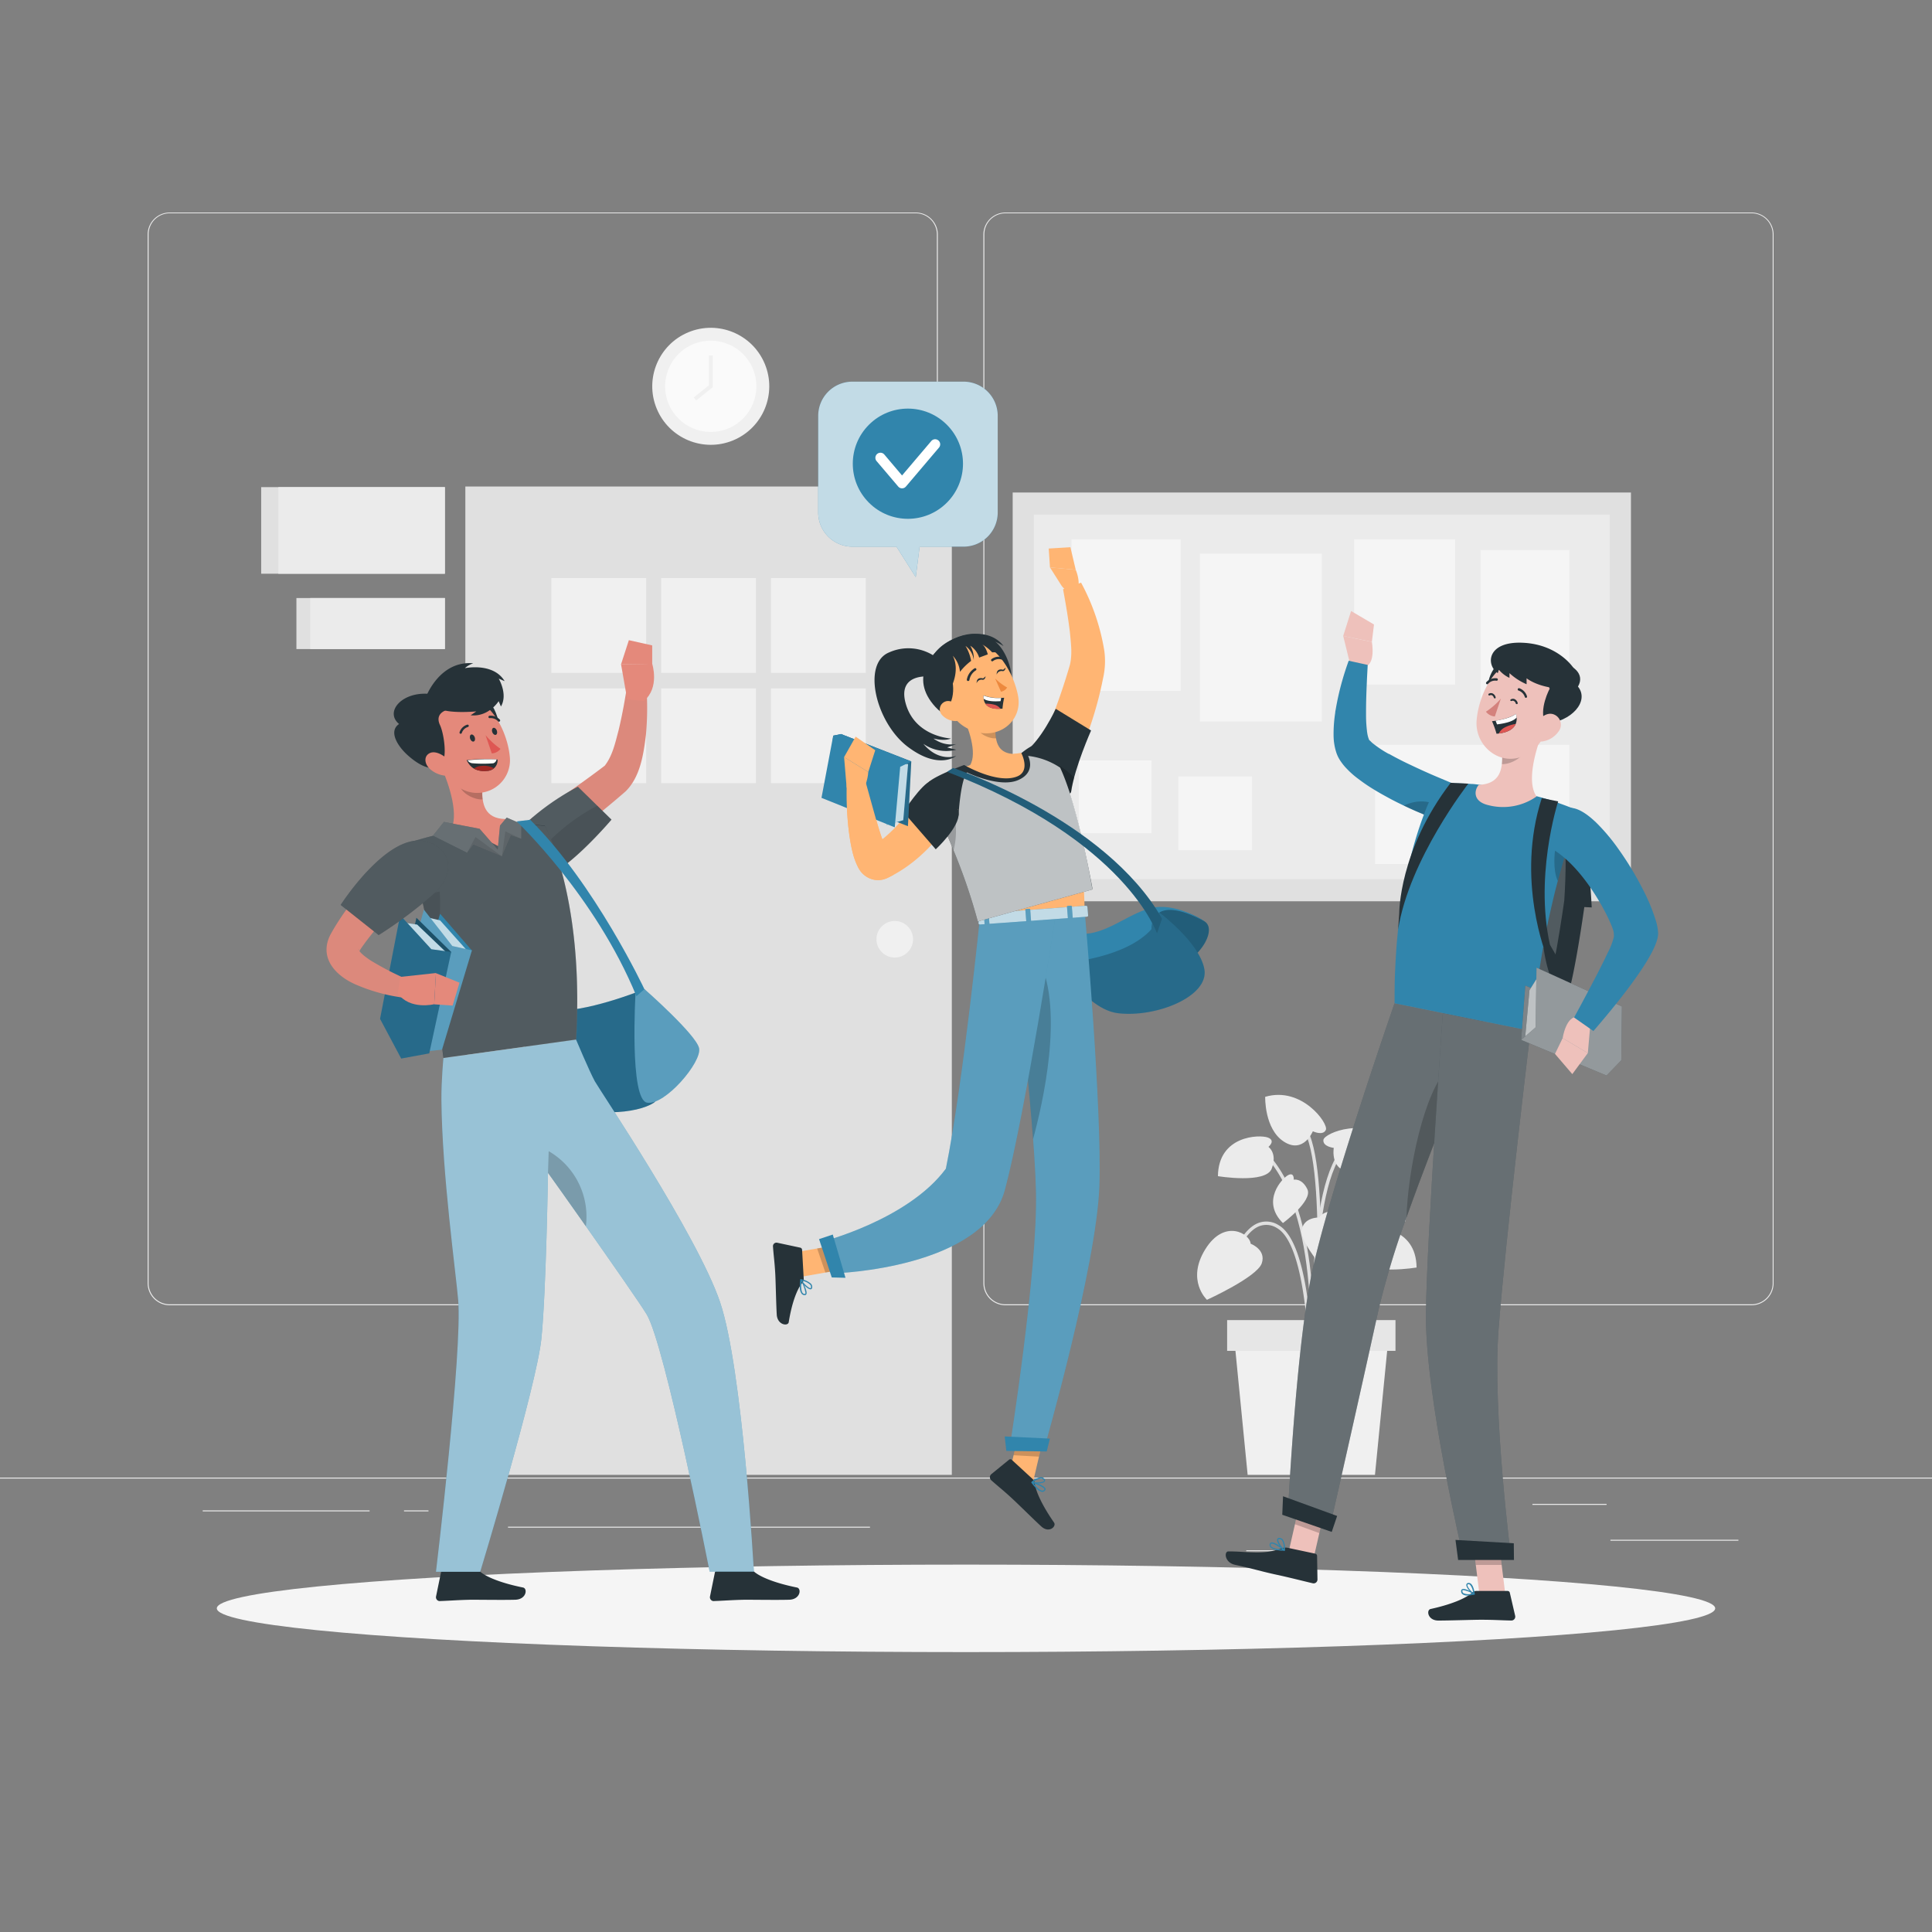 <svg xmlns="http://www.w3.org/2000/svg" viewBox="0 0 500 500"><rect x="0" y="0" width="500" height="500" fill="#808080" stroke="none"/><g id="freepik--background-complete--inject-1"><rect y="382.4" width="500" height="0.25" style="fill:#ebebeb"></rect><rect x="416.78" y="398.49" width="33.12" height="0.25" style="fill:#ebebeb"></rect><rect x="322.53" y="401.21" width="8.69" height="0.25" style="fill:#ebebeb"></rect><rect x="396.59" y="389.21" width="19.19" height="0.25" style="fill:#ebebeb"></rect><rect x="52.46" y="390.89" width="43.19" height="0.25" style="fill:#ebebeb"></rect><rect x="104.56" y="390.89" width="6.33" height="0.25" style="fill:#ebebeb"></rect><rect x="131.47" y="395.11" width="93.68" height="0.25" style="fill:#ebebeb"></rect><path d="M237,337.8H43.91a5.71,5.71,0,0,1-5.7-5.71V60.66A5.71,5.71,0,0,1,43.91,55H237a5.71,5.71,0,0,1,5.71,5.71V332.09A5.71,5.71,0,0,1,237,337.8ZM43.91,55.2a5.46,5.46,0,0,0-5.45,5.46V332.09a5.46,5.46,0,0,0,5.45,5.46H237a5.47,5.47,0,0,0,5.46-5.46V60.66A5.47,5.47,0,0,0,237,55.2Z" style="fill:#ebebeb"></path><path d="M453.31,337.8H260.21a5.72,5.72,0,0,1-5.71-5.71V60.66A5.72,5.72,0,0,1,260.21,55h193.1A5.71,5.71,0,0,1,459,60.66V332.09A5.71,5.71,0,0,1,453.31,337.8ZM260.21,55.2a5.47,5.47,0,0,0-5.46,5.46V332.09a5.47,5.47,0,0,0,5.46,5.46h193.1a5.47,5.47,0,0,0,5.46-5.46V60.66a5.47,5.47,0,0,0-5.46-5.46Z" style="fill:#ebebeb"></path><rect x="262.08" y="127.46" width="160.01" height="105.79" style="fill:#e0e0e0"></rect><rect x="267.56" y="133.19" width="149.04" height="94.34" style="fill:#ebebeb"></rect><rect x="277.29" y="139.58" width="28.27" height="39.22" style="fill:#f5f5f5"></rect><rect x="310.51" y="143.27" width="31.57" height="43.46" style="fill:#f5f5f5"></rect><rect x="350.44" y="139.58" width="26.14" height="37.58" style="fill:#f5f5f5"></rect><rect x="383.16" y="142.37" width="23.01" height="42.24" style="fill:#f5f5f5"></rect><rect x="355.88" y="192.75" width="50.29" height="30.85" style="fill:#f5f5f5"></rect><rect x="279.18" y="196.79" width="18.83" height="18.83" style="fill:#f5f5f5"></rect><rect x="304.96" y="200.96" width="19.06" height="19.06" style="fill:#f5f5f5"></rect><rect x="120.43" y="125.91" width="125.9" height="255.78" style="fill:#e0e0e0"></rect><rect x="142.69" y="149.61" width="24.53" height="24.53" style="fill:#f0f0f0"></rect><rect x="171.11" y="149.61" width="24.53" height="24.53" style="fill:#f0f0f0"></rect><rect x="199.53" y="149.61" width="24.53" height="24.53" style="fill:#f0f0f0"></rect><rect x="142.69" y="178.14" width="24.53" height="24.53" style="fill:#f0f0f0"></rect><rect x="171.11" y="178.14" width="24.53" height="24.53" style="fill:#f0f0f0"></rect><rect x="199.53" y="178.14" width="24.53" height="24.53" style="fill:#f0f0f0"></rect><path d="M236.29,243.08a4.73,4.73,0,1,1-4.73-4.73A4.72,4.72,0,0,1,236.29,243.08Z" style="fill:#f0f0f0"></path><rect x="67.59" y="126.07" width="47.55" height="22.41" style="fill:#e0e0e0"></rect><rect x="76.71" y="154.77" width="38.43" height="13.21" style="fill:#e0e0e0"></rect><rect x="72.03" y="126.07" width="43.11" height="22.41" style="fill:#ebebeb"></rect><rect x="80.29" y="154.77" width="34.85" height="13.21" style="fill:#ebebeb"></rect><circle cx="183.95" cy="99.97" r="15.14" transform="translate(-24.26 78.01) rotate(-22.5)" style="fill:#f0f0f0"></circle><circle cx="183.95" cy="99.97" r="11.81" transform="translate(-24.26 78.01) rotate(-22.5)" style="fill:#fafafa"></circle><polygon points="180.16 103.64 179.53 102.86 183.45 99.73 183.45 92.01 184.45 92.01 184.45 100.21 180.16 103.64" style="fill:#f0f0f0"></polygon><path d="M340.08,350.11c0-.34,1.16-34.22,6.67-39.58,5.36-5.21,11.51-.19,11.77,0l.55-.66c-.06-.06-7-5.72-12.92,0-5.76,5.6-6.88,38.76-6.93,40.17Z" style="fill:#e0e0e0"></path><path d="M339.61,356.77c0-.41,3.77-40.67-10.94-57.55l-.65.57c14.46,16.59,10.77,56.49,10.73,56.89Z" style="fill:#e0e0e0"></path><path d="M340.15,352.51l.86-.06c0-.46-2.87-45.78,7.91-55.7l-.58-.63C337.25,306.32,340,350.63,340.15,352.51Z" style="fill:#e0e0e0"></path><path d="M338.75,352.48h.86c0-1.25-.35-30.62-8.69-35.4a5.9,5.9,0,0,0-5.4-.52c-5,2.08-7.54,11.06-7.65,11.44l.83.23c0-.09,2.5-9,7.15-10.87a5.08,5.08,0,0,1,4.64.47C338.4,322.37,338.75,352.18,338.75,352.48Z" style="fill:#e0e0e0"></path><path d="M342,352.5l.86-.05c0-.23-1.26-23.2,4.94-31.29,1.5-2,3.13-2.9,4.86-2.78,4.06.29,7.46,6.23,7.5,6.29l.75-.42c-.15-.27-3.67-6.41-8.19-6.73-2-.14-3.91.91-5.6,3.11C340.72,329,341.94,351.55,342,352.5Z" style="fill:#e0e0e0"></path><path d="M340.64,355.63c.17-2.23,4.05-54.68-2.78-63.93l-.7.52c6.65,9,2.66,62.8,2.62,63.34Z" style="fill:#e0e0e0"></path><path d="M323.66,321.87s4.1,1.52,2.88,5.08-14.18,9.44-14.18,9.44-5.43-5-.44-13.07S323.55,319.32,323.66,321.87Z" style="fill:#ebebeb"></path><path d="M341.48,315.08s-4.36-.18-4.61,3.58,9.46,14.17,9.46,14.17,6.92-2.5,5.44-11.89S342.57,312.77,341.48,315.08Z" style="fill:#ebebeb"></path><path d="M345.18,297.07s-2.91-.31-2.68-2.08,11.32-6.34,17.86,1c0,0-4.19,7.19-10.24,7.28S345.18,297.07,345.18,297.07Z" style="fill:#ebebeb"></path><path d="M339.76,292.77s2.63,1.27,3.37-.36-6.25-11.36-15.7-8.55c0,0-.25,8.31,4.83,11.59S339.76,292.77,339.76,292.77Z" style="fill:#ebebeb"></path><path d="M353.54,320.44s-2-1.62.16-2.41,12.8-.57,12.91,10c0,0-12.39,2.06-13.92-2S353.54,320.44,353.54,320.44Z" style="fill:#ebebeb"></path><path d="M328.27,296.81s2-1.62-.16-2.42-12.8-.56-12.91,10c0,0,12.39,2.06,13.92-1.95S328.27,296.81,328.27,296.81Z" style="fill:#ebebeb"></path><path d="M334.82,305.3s.18-2-1.41-1.2-7.14,6.75-1.39,12.43c0,0,7.74-5.73,6.34-8.72S334.82,305.3,334.82,305.3Z" style="fill:#ebebeb"></path><path d="M355.33,308.1s-1.2-1.57.56-1.76,9.64,1.91,7.8,9.77c0,0-9.6-.72-10-4S355.33,308.1,355.33,308.1Z" style="fill:#ebebeb"></path><polygon points="322.89 381.69 355.84 381.69 359.39 345.62 319.34 345.62 322.89 381.69" style="fill:#f0f0f0"></polygon><rect x="317.58" y="341.64" width="43.57" height="7.96" transform="translate(678.73 691.24) rotate(180)" style="fill:#e6e6e6"></rect></g><g id="freepik--Shadow--inject-1"><ellipse id="freepik--path--inject-1" cx="250" cy="416.24" rx="193.89" ry="11.32" style="fill:#f5f5f5"></ellipse></g><g id="freepik--speech-bubble--inject-1"><path d="M249.32,98.77H220.6a8.85,8.85,0,0,0-8.85,8.85v25a8.85,8.85,0,0,0,8.85,8.85H232l5,7.89,1-7.89h11.37a8.84,8.84,0,0,0,8.84-8.85v-25A8.85,8.85,0,0,0,249.32,98.77Z" style="fill:#3185AC"></path><path d="M249.32,98.77H220.6a8.85,8.85,0,0,0-8.85,8.85v25a8.85,8.85,0,0,0,8.85,8.85H232l5,7.89,1-7.89h11.37a8.84,8.84,0,0,0,8.84-8.85v-25A8.85,8.85,0,0,0,249.32,98.77Z" style="fill:#fff;opacity:0.7"></path><circle cx="234.96" cy="120.01" r="14.26" transform="translate(-16.04 201.29) rotate(-45)" style="fill:#3185AC"></circle><path d="M233.46,126.38a1.29,1.29,0,0,1-1-.46l-5.6-6.59a1.31,1.31,0,0,1,2-1.7l4.59,5.42,7.59-8.94a1.31,1.31,0,0,1,2,1.69l-8.59,10.12A1.31,1.31,0,0,1,233.46,126.38Z" style="fill:#fff"></path></g><g id="freepik--character-3--inject-1"><path d="M411.93,234.84l-1.91-.09s-3.26,23.59-5.42,25.44-33.85-4.28-35.7-5.62a.42.42,0,0,1-.13-.21c-1.39-3.47,4.11-42.61,6.13-44.43s8.19,0,8.19,0,13.35,3.13,21,5.21a35.83,35.83,0,0,1,5.11,1.62C411.2,217.94,411.93,234.84,411.93,234.84Z" style="fill:#263238"></path><path d="M404.83,233.06s-3.27,23.59-5.42,25.44c-1.68,1.44-21.14-1.93-30.64-4.14-1.39-3.47,4.11-42.61,6.13-44.43s8.19,0,8.19,0,13.35,3.13,21,5.21C406,216.73,404.83,233.06,404.83,233.06Z" style="fill:#fff;opacity:0.2"></path><path d="M349.25,171.22l-1.63-6.64,7.42,1.54s1.1,6-2,6.45Z" style="fill:#eec1bb"></path><polygon points="349.66 158.13 355.59 161.62 355.04 166.12 347.62 164.58 349.66 158.13" style="fill:#eec1bb"></polygon><path d="M375.37,210.61a32.59,32.59,0,0,1-3.57,1.48c-.88-.33-1.74-.67-2.59-1-.43-.18-.87-.35-1.29-.54-1.56-.64-3.09-1.33-4.61-2.06l-1.81-.88c-.5-.26-1-.51-1.51-.78-1.14-.62-2.28-1.23-3.41-1.9-.78-.45-1.56-.93-2.33-1.43s-1.58-1.07-2.38-1.67l-.47-.35a22.41,22.41,0,0,1-2.86-2.54,13.35,13.35,0,0,1-1.45-1.75,10.5,10.5,0,0,1-.72-1.16c-.06-.12-.13-.25-.19-.39-.15-.34-.29-.69-.38-1a14.65,14.65,0,0,1-.67-4.28,35.25,35.25,0,0,1,.42-5.87c0-.34.1-.69.15-1a69.57,69.57,0,0,1,1.63-7.19q.75-2.66,1.71-5.3l4.92,1.08c-.08,1.62-.18,3.24-.24,4.86-.11,2.44-.19,4.86-.19,7.22v1c0,1.39.09,2.75.24,4,0,.17.05.35.07.52a7.22,7.22,0,0,0,.49,1.8c.05.1,0,0,.06.06s0,.05.14.14.34.35.6.57a28.15,28.15,0,0,0,4.25,2.85l.09,0c1.61.9,3.31,1.79,5.07,2.62l.37.17c2.46,1.18,5,2.33,7.59,3.41,1,.42,2,.84,2.93,1.23,0,0,3.25.89,4.4,3.13C380.76,207.54,377.92,209.38,375.37,210.61Z" style="fill:#3185AC"></path><path d="M375.37,210.61a32.59,32.59,0,0,1-3.57,1.48c-.88-.33-1.74-.67-2.59-1-.43-.18-.87-.35-1.29-.54-1.56-.64-3.09-1.33-4.61-2.06C368.79,205.9,373.08,208.52,375.37,210.61Z" style="opacity:0.2"></path><polygon points="339.76 404.13 333.45 401.84 336.92 386.63 343.24 388.92 339.76 404.13" style="fill:#eec1bb"></polygon><polygon points="389.56 412.52 382.86 412.52 380.95 397 387.65 397 389.56 412.52" style="fill:#eec1bb"></polygon><path d="M382,411.74h8.17a.59.59,0,0,1,.57.46l1.39,6a1,1,0,0,1-1,1.19c-2.63-.05-4.55-.2-7.86-.2-2,0-8.18.21-11,.21s-3.2-2.78-2-3c5.15-1.13,9-2.69,10.66-4.18A1.68,1.68,0,0,1,382,411.74Z" style="fill:#263238"></path><path d="M333.22,400.56l7.17,1.53a.61.61,0,0,1,.47.57l.1,6.1a1,1,0,0,1-1.18,1c-2.58-.6-6.29-1.56-9.54-2.25-3.8-.82-6.16-1.59-10.62-2.54-2.7-.58-2.89-3.46-1.71-3.47,5.37,0,8.62,1,13.62-.74A3,3,0,0,1,333.22,400.56Z" style="fill:#263238"></path><polygon points="336.92 386.63 335.13 394.47 341.45 396.77 343.24 388.93 336.92 386.63" style="opacity:0.2"></polygon><polygon points="387.66 397 380.95 397 381.94 405 388.64 405 387.66 397" style="opacity:0.2"></polygon><path d="M333.28,392.16,344,396s8.35-36.77,12.79-57.16A219.29,219.29,0,0,1,364,315.06c4.06-11.44,8.9-23.76,12.81-33.39,4.13-10.14,7.2-17.3,7.2-17.3l-23.12-4.68s-17.63,50.75-21.6,70.81C335.21,351.36,333.28,392.16,333.28,392.16Z" style="fill:#263238"></path><g style="opacity:0.3"><path d="M333.28,392.16,344,396s8.35-36.77,12.79-57.16A219.29,219.29,0,0,1,364,315.06c4.06-11.44,8.9-23.76,12.81-33.39,4.13-10.14,7.2-17.3,7.2-17.3l-23.12-4.68s-17.63,50.75-21.6,70.81C335.21,351.36,333.28,392.16,333.28,392.16Z" style="fill:#fff"></path></g><path d="M364,315.06c4.06-11.44,8.9-23.76,12.81-33.39l-1.79-5.53C368.45,282.26,364.32,303.35,364,315.06Z" style="opacity:0.2"></path><path d="M373.4,262.22s-4.12,57.86-4.37,77.53c-.28,21.53,9.79,63.7,9.79,63.7H391.1s-4.91-38.05-3.27-59.38c1.82-23.86,8.26-77.26,8.26-77.26Z" style="fill:#263238"></path><g style="opacity:0.3"><path d="M373.4,262.22s-4.12,57.86-4.37,77.53c-.28,21.53,9.79,63.7,9.79,63.7H391.1s-4.91-38.05-3.27-59.38c1.82-23.86,8.26-77.26,8.26-77.26Z" style="fill:#fff"></path></g><polygon points="377.36 403.72 391.81 403.72 391.77 399.4 376.68 398.53 377.36 403.72" style="fill:#263238"></polygon><polygon points="331.85 392.02 344.65 396.46 346.05 392.33 332.05 387.23 331.85 392.02" style="fill:#263238"></polygon><path d="M379.77,412.91a2,2,0,0,1-1.29-.34,1,1,0,0,1-.34-.84.49.49,0,0,1,.27-.45c.73-.38,2.91,1,3.16,1.1a.17.17,0,0,1,.07.16.15.15,0,0,1-.12.13A8,8,0,0,1,379.77,412.91Zm-1-1.38a.4.4,0,0,0-.2,0c-.05,0-.1.06-.1.18a.66.66,0,0,0,.22.58,3.22,3.22,0,0,0,2.38.12A6.38,6.38,0,0,0,378.76,411.53Z" style="fill:#3185AC"></path><path d="M381.49,412.68l-.08,0c-.7-.38-2.05-1.85-1.92-2.59a.52.52,0,0,1,.5-.42.89.89,0,0,1,.68.2c.78.64,1,2.57,1,2.66a.14.14,0,0,1-.07.14A.11.11,0,0,1,381.49,412.68ZM380.11,410H380c-.2,0-.22.12-.23.16-.08.45.79,1.56,1.48,2.08a3.84,3.84,0,0,0-.81-2.1A.56.56,0,0,0,380.11,410Z" style="fill:#3185AC"></path><path d="M332.38,401.32h0c-1.1,0-3-.16-3.62-.95a.88.88,0,0,1-.14-.82.48.48,0,0,1,.34-.35c.89-.28,3.26,1.62,3.52,1.84a.15.15,0,0,1,.05.18A.14.14,0,0,1,332.38,401.32Zm-3.28-1.83H329a.17.17,0,0,0-.13.14.57.57,0,0,0,.08.54c.33.45,1.4.74,2.9.81C331,400.27,329.63,399.42,329.1,399.49Z" style="fill:#3185AC"></path><path d="M332.38,401.32a.11.11,0,0,1-.11,0c-.72-.52-2-2.28-1.73-3,.07-.17.24-.36.67-.31a1.19,1.19,0,0,1,.81.45,4.56,4.56,0,0,1,.5,2.74.14.14,0,0,1-.09.13Zm-1.37-3a.2.2,0,0,0-.17.11c-.16.43.68,1.78,1.39,2.43a3.71,3.71,0,0,0-.46-2.2.81.81,0,0,0-.59-.33Z" style="fill:#3185AC"></path><path d="M409.14,210.05q-1.54,3.73-2.83,7.51c-.23.67-.45,1.33-.67,2-.68,2.09-1.31,4.18-1.89,6.25-.2.73-.4,1.46-.59,2.18-.31,1.14-.6,2.27-.88,3.39-.15.63-.3,1.25-.44,1.86-.35,1.48-.67,2.93-1,4.36s-.56,2.72-.81,4-.54,2.79-.77,4.13-.45,2.63-.65,3.89-.43,2.74-.61,4c-.23,1.61-.44,3.12-.62,4.5-.58,4.15-1,7.2-1.31,8.65l-35.15-7.12c0-2.76,0-5.41.12-8,.07-1.71.15-3.38.27-5,.06-1.07.14-2.12.23-3.15.14-1.57.29-3.09.46-4.57.19-1.66.4-3.26.64-4.8.42-2.85.91-5.49,1.43-7.94.64-3,1.32-5.65,2-8.05.87-3,1.76-5.58,2.58-7.69a48.57,48.57,0,0,1,3.58-7.62,69.73,69.73,0,0,1,8.61.06c.6,0,1.22.11,1.84.17a132.93,132.93,0,0,1,15,3c.93.24,1.88.51,2.8.78C405.11,208.34,409.14,210.05,409.14,210.05Z" style="fill:#3185AC"></path><path d="M399.42,189c-1.87,4.62-4.51,13.24-1.76,17.13a15.1,15.1,0,0,1-12.41,2.26c-4.12-.93-3.77-3.87-2.54-5.28,5.61-.2,6.24-4.21,6-8.13Z" style="fill:#eec1bb"></path><path d="M395.06,191.48,388.74,195a16.74,16.74,0,0,1-.05,2.75c2.1.12,5.35-1.56,6-3.66A7.2,7.2,0,0,0,395.06,191.48Z" style="opacity:0.2"></path><path d="M387.22,172.31c-1.83,2-3.66,7,.33,6.95S390.36,168.88,387.22,172.31Z" style="fill:#263238"></path><path d="M402.59,183.32c-2.44,6.18-3.56,9.92-7.79,12.09-6.37,3.26-13.2-2.25-12.65-9,.49-6.13,4.41-15.2,11.39-15.63A9.16,9.16,0,0,1,402.59,183.32Z" style="fill:#eec1bb"></path><path d="M403.55,171.43H399l2.18,4.11c.74.11-.73,2.62-.09,2.63,0,0-3,5.46-1.13,9.15,6.72-.54,11.47-5.82,8.42-9.63C410.33,174.35,406.92,171.87,403.55,171.43Z" style="fill:#263238"></path><path d="M403.31,189.37a6.2,6.2,0,0,1-4.1,2.51c-2.18.32-3-1.71-2.19-3.64.75-1.74,2.78-4,4.87-3.43A2.86,2.86,0,0,1,403.31,189.37Z" style="fill:#eec1bb"></path><path d="M388.43,180.79a18.54,18.54,0,0,1-3.87,3.4,3.2,3.2,0,0,0,2.3,1.23Z" style="fill:#d4827d"></path><path d="M394.87,180.6a.33.33,0,0,1-.25-.22,2.55,2.55,0,0,0-1.6-1.65.32.32,0,1,1,.16-.62,3.19,3.19,0,0,1,2,2.07.32.32,0,0,1-.19.41A.45.45,0,0,1,394.87,180.6Z" style="fill:#263238"></path><path d="M384.83,177.08a.26.26,0,0,1-.16-.09.32.32,0,0,1,0-.45,3.13,3.13,0,0,1,2.71-1,.33.33,0,0,1,.26.38.32.32,0,0,1-.37.25,2.43,2.43,0,0,0-2.15.79A.3.3,0,0,1,384.83,177.08Z" style="fill:#263238"></path><path d="M386.13,186.64a24,24,0,0,1,1.17,3.26l.6-.07c2.74-.34,3.9-1.4,4.36-2.47a3.53,3.53,0,0,0,.24-1.67,3.36,3.36,0,0,0-.2-.94c-1.34,1-3.87,1.55-5.24,1.77C386.49,186.61,386.13,186.64,386.13,186.64Z" style="fill:#263238"></path><path d="M387.06,186.52l.37.95c2.58-.32,4.35-.9,5.07-1.78a3.36,3.36,0,0,0-.2-.94C391,185.79,388.43,186.3,387.06,186.52Z" style="fill:#fff"></path><path d="M387.9,189.83c2.74-.34,3.9-1.4,4.36-2.47a8.91,8.91,0,0,0-3,1A3.33,3.33,0,0,0,387.9,189.83Z" style="fill:#de5753"></path><path d="M407.15,172.78s-3.92-6.06-13.14-6.44-9.5,5.76-6.38,7.87l.27-.9a7.85,7.85,0,0,0,2.75,2.12v-1.22a15.54,15.54,0,0,0,4.43,2.87v-1.54s2.4,2,7.39,2.56S409.43,176.63,407.15,172.78Z" style="fill:#263238"></path><path d="M392.51,182.22a.24.24,0,0,1-.23-.16,1,1,0,0,0-.53-.66.68.68,0,0,0-.52,0,.26.26,0,0,1-.34-.09A.25.25,0,0,1,391,181a1.11,1.11,0,0,1,.93-.09,1.47,1.47,0,0,1,.84,1,.26.26,0,0,1-.15.32Z" style="fill:#263238"></path><path d="M386.83,180.73a.25.25,0,0,1-.23-.16,1,1,0,0,0-.53-.66.69.69,0,0,0-.51.05.26.26,0,0,1-.35-.09.27.27,0,0,1,.09-.34,1.15,1.15,0,0,1,.93-.09,1.47,1.47,0,0,1,.84,1,.26.26,0,0,1-.15.32Z" style="fill:#263238"></path><path d="M403.25,207.41s-6.6,20.29-1.66,39l-1.27,1.18s-8.19-19.9-1.3-41.05Z" style="fill:#263238"></path><path d="M380,202.81s-15.3,19.55-18.16,37.73l.28-4.22s-.1-16.22,13.3-33.72Z" style="fill:#263238"></path><path d="M401.13,244.51l2.59,4.47L402,254.81a38.6,38.6,0,0,1-2.51-9.43Z" style="fill:#263238"></path><path d="M411.38,262.07l-16.63-7-1.07,14s18.74.35,19,.46S411.38,262.07,411.38,262.07Z" style="fill:#263238"></path><path d="M411.38,262.07l-16.63-7-1.07,14s18.74.35,19,.46S411.38,262.07,411.38,262.07Z" style="fill:#fff;opacity:0.4"></path><polygon points="394.73 268.25 395.83 256.24 398.65 251.73 409.77 261.39 407.84 268.02 394.73 268.25" style="fill:#263238"></polygon><polygon points="394.73 268.25 395.83 256.24 398.65 251.73 409.77 261.39 407.84 268.02 394.73 268.25" style="fill:#fff;opacity:0.7"></polygon><polygon points="397.64 250.42 397.44 265.86 393.68 269.13 415.77 278.35 419.59 274.4 419.75 260.47 397.64 250.42" style="fill:#263238"></polygon><polygon points="397.64 250.42 397.44 265.86 393.68 269.13 415.77 278.35 419.59 274.4 419.75 260.47 397.64 250.42" style="fill:#fff;opacity:0.5"></polygon><path d="M411.53,265.73l-.6,6.8-6.52-3.86s.91-6,4-5.44Z" style="fill:#eec1bb"></path><polygon points="406.91 277.98 402.43 272.75 404.41 268.67 410.93 272.53 406.91 277.98" style="fill:#eec1bb"></polygon><path d="M405.64,219.56c-.68,2.09-1.31,4.18-1.89,6.25-.2.73-.4,1.46-.59,2.18-1.4-2.9-.73-7.79-.73-7.79Z" style="opacity:0.2"></path><path d="M413.3,213.09a50,50,0,0,1,5.46,6.51,82.06,82.06,0,0,1,6.54,10.81,48.71,48.71,0,0,1,3.24,7.88,12.85,12.85,0,0,1,.58,3.17c.07,2.26-2,6.11-4.75,10.13-1.55,2.29-3.31,4.64-5,6.79-3.71,4.71-7,8.45-7,8.45l-5-3.5s2.47-4.5,5-9.36c1.35-2.57,2.71-5.25,3.71-7.41a17.73,17.73,0,0,0,1.6-4.15,6.19,6.19,0,0,0-.1-1.32c-.38-2.11-6.57-15.25-15.07-20.89l3-11C407.6,208.61,410.4,210.24,413.3,213.09Z" style="fill:#3185AC"></path></g><g id="freepik--character-2--inject-1"><path d="M311.77,238.47c4.07,2.66-3.9,14-13.13,12.41s-8.13-8.95-6.46-11.67S302.35,232.31,311.77,238.47Z" style="fill:#3185AC"></path><path d="M311.77,238.47c4.07,2.66-3.9,14-13.13,12.41s-8.13-8.95-6.46-11.67S302.35,232.31,311.77,238.47Z" style="opacity:0.3"></path><path d="M299.57,235.81s10.94,8.06,12.13,15.07-12.46,12.51-22.35,11.34-18.6-18.63-18.6-18.63S290,244,299.57,235.81Z" style="fill:#3185AC"></path><path d="M299.57,235.81s10.94,8.06,12.13,15.07-12.46,12.51-22.35,11.34-18.6-18.63-18.6-18.63S290,244,299.57,235.81Z" style="opacity:0.2"></path><path d="M298,240.47s-.64-9.74,13.79-2c0,0-6.62-4.5-12.84-3.66s-12.7,7.47-19.54,6.82-3.26,7.46-3.26,7.46S291.39,247.92,298,240.47Z" style="fill:#3185AC"></path><path d="M268.73,194.22a169.92,169.92,0,0,0,8.16-22.15c.65-2.7.28-5.55,0-8.44-.43-3.63-1.09-7.44-1.77-11.15l4.66-1.69a55.71,55.71,0,0,1,6,17.53,19.75,19.75,0,0,1-.29,7.13,95.78,95.78,0,0,1-7.69,23.08l-9-4.31Z" style="fill:#ffb573"></path><path d="M265,194.82c4.45-3.11,8.22-11.38,8.22-11.38l9.15,5.61s-4.23,9.53-5.15,15.71C276.7,208.51,265,194.82,265,194.82Z" style="fill:#263238"></path><path d="M272.7,202.86c2.33,2.1,4.34,3.4,4.57,1.89a29.86,29.86,0,0,1,.74-3.45,16.56,16.56,0,0,0-4.72-3.59A16.66,16.66,0,0,0,272.7,202.86Z" style="opacity:0.2"></path><polygon points="260.6 383.91 267.18 384.28 270.71 369.2 264.14 368.83 260.6 383.91" style="fill:#ffb573"></polygon><path d="M267.26,382.78l-5.44-5a.53.53,0,0,0-.69,0l-4.59,3.74a1.05,1.05,0,0,0,0,1.57c1.92,1.72,2.94,2.45,5.33,4.66,1.48,1.35,5.56,5.4,7.6,7.28s4,0,3.31-1c-3-4.32-4.68-7.91-5-10.16A1.73,1.73,0,0,0,267.26,382.78Z" style="fill:#263238"></path><g style="opacity:0.2"><polygon points="270.71 369.2 268.89 376.98 262.31 376.61 264.13 368.84 270.71 369.2"></polygon></g><path d="M271,195.45s9.23,11.51,9.69,39.94c-10.3,2.58-21,3.24-26,4.5-2.21-10.67-3.76-17.21-14.24-37.62A77.17,77.17,0,0,1,251,198.08a85.21,85.21,0,0,1,11.78-3A17.76,17.76,0,0,1,271,195.45Z" style="fill:#ffb573"></path><path d="M248.87,184.53c1.69,3.6,4.18,10.36,2.16,13.55,0,0,2,3.59,9,1.82,7.75-1.94,2.74-4.77,2.74-4.77-4.48.05-5.16-3.11-5.16-6.24Z" style="fill:#ffb573"></path><path d="M251,198.09a83.89,83.89,0,0,1,11.78-3l.79-.11c1.39,1.54,2.31,4.22,1.07,8.81,0,0-11.38-1.57-15.17-5.25C250,198.41,250.52,198.24,251,198.09Z" style="fill:#ffb573"></path><path d="M252.45,186.31l5.2,2.57a11.24,11.24,0,0,0,.16,2.19c-1.68.17-4.34-1-4.94-2.7A5.94,5.94,0,0,1,252.45,186.31Z" style="opacity:0.2"></path><path d="M280.74,236.08s4.49,50.8,3.78,70.88c-.74,20.88-14.39,68.35-14.39,68.35l-8.91-.13s7.39-46.33,6.89-66.85c-.55-22.38-7-72.52-7-72.52Z" style="fill:#3185AC"></path><path d="M280.74,236.08s4.49,50.8,3.78,70.88c-.74,20.88-14.39,68.35-14.39,68.35l-8.91-.13s7.39-46.33,6.89-66.85c-.55-22.38-7-72.52-7-72.52Z" style="fill:#fff;opacity:0.2"></path><polygon points="260.44 375.49 270.89 375.64 271.71 372.31 260.01 371.75 260.44 375.49" style="fill:#3185AC"></polygon><path d="M269,248.54c6.38,13.31.8,37.34-1.65,46.28-1-13.49-2.78-30-4.18-42.1C264.29,245.9,266.08,242.4,269,248.54Z" style="opacity:0.2"></path><polygon points="204.1 324.39 206.24 330.62 221.45 327.96 219.32 321.73 204.1 324.39" style="fill:#ffb573"></polygon><path d="M208,330.84l-.42-7.39a.61.61,0,0,0-.48-.56l-5.94-1.27a.91.91,0,0,0-1.11,1c.18,2.58.41,3.83.59,7.08.11,2,.22,7.73.38,10.49s2.91,3.1,3.1,2c.82-5.07,2.16-8.59,3.53-10.22A1.52,1.52,0,0,0,208,330.84Z" style="fill:#263238"></path><g style="opacity:0.2"><polygon points="221.45 327.96 213.61 329.33 211.47 323.1 219.31 321.73 221.45 327.96"></polygon></g><path d="M273.34,236s-8,52.26-13.26,71.89c-5.43,20.41-43.87,21.63-43.87,21.63l-3.8-8.06s22.51-5.65,32.38-19c4.49-22,9-66.73,9-66.73Z" style="fill:#3185AC"></path><path d="M273.34,236s-8,52.26-13.26,71.89c-5.43,20.41-43.87,21.63-43.87,21.63l-3.8-8.06s22.51-5.65,32.38-19c4.49-22,9-66.73,9-66.73Z" style="fill:#fff;opacity:0.2"></path><polygon points="211.97 320.68 215.26 330.6 218.81 330.69 215.52 319.5 211.97 320.68" style="fill:#3185AC"></polygon><path d="M207,333.22a2.7,2.7,0,0,0,.49,1.63,1,1,0,0,0,.78.34.46.46,0,0,0,.41-.24c.4-.77-1.1-3.49-1.27-3.8a.18.18,0,0,0-.17-.09.13.13,0,0,0-.12.11A10.82,10.82,0,0,0,207,333.22Zm1.43,1.28a.46.46,0,0,1,0,.28.15.15,0,0,1-.16.09.6.6,0,0,1-.51-.21c-.39-.43-.51-1.51-.35-3A9.13,9.13,0,0,1,208.44,334.5Z" style="fill:#3185AC"></path><path d="M207.13,331.2a.17.17,0,0,0,0,.07c.4.81,1.92,2.46,2.66,2.4.18,0,.39-.13.41-.56a1.22,1.22,0,0,0-.32-.88,5,5,0,0,0-2.6-1.17.14.14,0,0,0-.14.05A.1.1,0,0,0,207.13,331.2ZM209.9,333v.09c0,.28-.13.29-.16.29-.45,0-1.63-1.09-2.17-1.92a4.13,4.13,0,0,1,2.09,1A.93.93,0,0,1,209.9,333Z" style="fill:#3185AC"></path><path d="M268.3,385.31a2.52,2.52,0,0,0,1.45.78.86.86,0,0,0,.72-.37.47.47,0,0,0,.09-.48c-.29-.87-3.13-1.67-3.46-1.75a.15.15,0,0,0-.17.06.17.17,0,0,0,0,.18A11.53,11.53,0,0,0,268.3,385.31Zm1.79-.21a.51.51,0,0,1,.17.24.17.17,0,0,1,0,.19.58.58,0,0,1-.47.25c-.54,0-1.38-.7-2.29-1.86A8.47,8.47,0,0,1,270.09,385.1Z" style="fill:#3185AC"></path><path d="M267,383.75a.05.05,0,0,0,.05,0c.82.28,2.93.28,3.34-.35.1-.15.16-.39-.13-.72a1.15,1.15,0,0,0-.82-.39,4.41,4.41,0,0,0-2.44,1.2.17.17,0,0,0,0,.15A.14.14,0,0,0,267,383.75Zm3-.9a.46.46,0,0,1,.07.07c.19.21.12.31.1.34-.25.38-1.78.49-2.7.3a3.58,3.58,0,0,1,2-.92A.81.81,0,0,1,269.92,382.85Z" style="fill:#3185AC"></path><path d="M253.48,236.6l-.24,2.32c-.06.19.2.35.51.33l27.45-2c.24,0,.42-.15.41-.29l-.2-2.29c0-.16-.25-.28-.51-.26l-27,2A.43.43,0,0,0,253.48,236.6Z" style="fill:#3185AC"></path><path d="M253.48,236.6l-.24,2.32c-.06.19.2.35.51.33l27.45-2c.24,0,.42-.15.41-.29l-.2-2.29c0-.16-.25-.28-.51-.26l-27,2A.43.43,0,0,0,253.48,236.6Z" style="fill:#fff;opacity:0.7"></path><path d="M255.82,239.29l-.72.05c-.15,0-.27-.05-.28-.14l-.23-3c0-.09.1-.17.25-.18l.72,0c.14,0,.27,0,.27.14l.24,3C256.08,239.2,256,239.28,255.82,239.29Z" style="fill:#3185AC"></path><g style="opacity:0.2"><path d="M255.82,239.29l-.72.05c-.15,0-.27-.05-.28-.14l-.23-3c0-.09.1-.17.25-.18l.72,0c.14,0,.27,0,.27.14l.24,3C256.08,239.2,256,239.28,255.82,239.29Z" style="fill:#3185AC"></path></g><path d="M277.37,237.7l-.73.06c-.14,0-.26-.06-.27-.14l-.24-3c0-.09.11-.17.25-.18l.73-.05c.14,0,.27.05.27.13l.24,3C277.62,237.61,277.51,237.69,277.37,237.7Z" style="fill:#3185AC"></path><path d="M277.37,237.7l-.73.06c-.14,0-.26-.06-.27-.14l-.24-3c0-.09.11-.17.25-.18l.73-.05c.14,0,.27.05.27.13l.24,3C277.62,237.61,277.51,237.69,277.37,237.7Z" style="fill:#3185AC;opacity:0.2"></path><path d="M266.59,238.5l-.72.05c-.14,0-.27-.05-.27-.14l-.24-3c0-.09.11-.17.25-.18l.72-.05c.15,0,.27.05.28.14l.23,3C266.85,238.41,266.74,238.49,266.59,238.5Z" style="fill:#3185AC"></path><path d="M266.59,238.5l-.72.05c-.14,0-.27-.05-.27-.14l-.24-3c0-.09.11-.17.25-.18l.72-.05c.15,0,.27.05.28.14l.23,3C266.85,238.41,266.74,238.49,266.59,238.5Z" style="fill:#3185AC;opacity:0.2"></path><g style="opacity:0.2"><path d="M255.82,239.29l-.72.05c-.15,0-.27-.05-.28-.14l-.23-3c0-.09.1-.17.25-.18l.72,0c.14,0,.27,0,.27.14l.24,3C256.08,239.2,256,239.28,255.82,239.29Z" style="fill:#fff"></path><g style="opacity:0.2"><path d="M255.82,239.29l-.72.05c-.15,0-.27-.05-.28-.14l-.23-3c0-.09.1-.17.25-.18l.72,0c.14,0,.27,0,.27.14l.24,3C256.08,239.2,256,239.28,255.82,239.29Z" style="fill:#fff"></path></g><path d="M277.37,237.7l-.73.06c-.14,0-.26-.06-.27-.14l-.24-3c0-.09.11-.17.25-.18l.73-.05c.14,0,.27.05.27.13l.24,3C277.62,237.61,277.51,237.69,277.37,237.7Z" style="fill:#fff"></path><path d="M277.37,237.7l-.73.06c-.14,0-.26-.06-.27-.14l-.24-3c0-.09.11-.17.25-.18l.73-.05c.14,0,.27.05.27.13l.24,3C277.62,237.61,277.51,237.69,277.37,237.7Z" style="fill:#fff;opacity:0.2"></path><path d="M266.59,238.5l-.72.05c-.14,0-.27-.05-.27-.14l-.24-3c0-.09.11-.17.25-.18l.72-.05c.15,0,.27.05.28.14l.23,3C266.85,238.41,266.74,238.49,266.59,238.5Z" style="fill:#fff"></path><path d="M266.59,238.5l-.72.05c-.14,0-.27-.05-.27-.14l-.24-3c0-.09.11-.17.25-.18l.72-.05c.15,0,.27.05.28.14l.23,3C266.85,238.41,266.74,238.49,266.59,238.5Z" style="fill:#fff;opacity:0.2"></path></g><path d="M245.75,165.89c-4.15,2.41-10.86,9.27-3.64,17.1s21.87-.42,19.35-10.07S251.68,162.45,245.75,165.89Z" style="fill:#263238"></path><path d="M243.13,179c3,5.81,4.14,8.34,8.5,10.08,6.57,2.61,13.05-2.34,11.85-8.93-1.07-5.93-5.79-14.43-12.68-14.24A8.92,8.92,0,0,0,243.13,179Z" style="fill:#ffb573"></path><path d="M244.29,172.77c2.67,1.15,3.25,7.62,1,10.22C240.64,183,236.33,169.33,244.29,172.77Z" style="fill:#263238"></path><path d="M257.54,175.58a14.28,14.28,0,0,0,3.1,2.34,2.26,2.26,0,0,1-1.59,1.09Z" style="fill:#ed893e"></path><path d="M243.92,185.17a4.8,4.8,0,0,0,3.36,1.44c1.67,0,2.07-1.6,1.23-3s-2.52-2.68-4-2A2.15,2.15,0,0,0,243.92,185.17Z" style="fill:#ffb573"></path><path d="M250.66,176.23a.32.32,0,0,0,.23-.29,3.65,3.65,0,0,1,1.66-2.45.31.31,0,0,0-.34-.52,4.26,4.26,0,0,0-2,2.94.32.32,0,0,0,.3.33Z" style="fill:#263238"></path><path d="M259.39,170.7a.34.34,0,0,0,.22-.22.32.32,0,0,0-.22-.39,3.11,3.11,0,0,0-2.8.51.31.31,0,1,0,.41.47h0a2.46,2.46,0,0,1,2.22-.38A.33.33,0,0,0,259.39,170.7Z" style="fill:#263238"></path><path d="M259.88,180.58a20.86,20.86,0,0,0-.44,2.83l-.5,0c-2.28.16-3.39-.52-3.93-1.32a2.93,2.93,0,0,1-.45-1.32,2.66,2.66,0,0,1,0-.8,10.87,10.87,0,0,0,4.53.62C259.58,180.61,259.88,180.58,259.88,180.58Z" style="fill:#263238"></path><path d="M259.1,180.63l-.15.83c-2.14.14-3.68-.05-4.39-.65a2.66,2.66,0,0,1,0-.8A10.87,10.87,0,0,0,259.1,180.63Z" style="fill:#fff"></path><path d="M258.94,183.45c-2.28.16-3.39-.52-3.93-1.32a7.53,7.53,0,0,1,2.57.32A2.76,2.76,0,0,1,258.94,183.45Z" style="fill:#de5753"></path><path d="M254.43,175.58l.66-.55s-.16.93-.77.9h0a1.32,1.32,0,0,0-1.57.91C252.72,175.22,254,175.45,254.43,175.58Z" style="fill:#263238"></path><path d="M259.61,173.34l.66-.55s-.16.93-.77.9h0a1.33,1.33,0,0,0-1.57.91C257.9,173,259.17,173.21,259.61,173.34Z" style="fill:#263238"></path><path d="M246.34,177.48s2.1-4.14.24-7.77a7,7,0,0,1,1.86,4.16,15.44,15.44,0,0,1,2.88-2.83,11,11,0,0,0-1.45-3.87A5.24,5.24,0,0,1,252,170.8a6.3,6.3,0,0,0-.9-3.69,5.76,5.76,0,0,1,2.31,3.07l2.23-.83s-.5-2.06-1.54-2.62a10.67,10.67,0,0,1,2.67,2.1s2.09-.15,2.57.47a6.89,6.89,0,0,0-4.72-3.88,10.61,10.61,0,0,1,5.08,1.79s-2.81-4.65-10.47-2.67S240,172,239.91,174.3,246.34,177.48,246.34,177.48Z" style="fill:#263238"></path><path d="M242.11,170a12.17,12.17,0,0,0-12-1.16c-7.12,2.9-3.43,18.14,4.75,24.37s12.62,2.4,12.62,2.4-4.42,1.82-8.52-3.11a10.36,10.36,0,0,0,8.52,1.53l-2.35-.59,2.35-.87a7.72,7.72,0,0,1-5.9-1.45s2.75.79,4.54,0c0,0-9.15-.4-11.66-8.83s6.53-7.18,6.53-7.18Z" style="fill:#263238"></path><path d="M274.65,151.45l-2.92-4.61,6.67.62s1.7,3.87,0,6l-.64-.08A4.28,4.28,0,0,1,274.65,151.45Z" style="fill:#ffb573"></path><polygon points="271.41 141.96 277.02 141.62 278.4 147.46 271.73 146.84 271.41 141.96" style="fill:#ffb573"></polygon><path d="M282.75,230.18l-29.69,8.29a148.81,148.81,0,0,0-6.28-18.39c-1.39-3.43-2.73-6.47-3.83-9,0-.1-.08-.2-.13-.3-2-4.73-3.2-7.75-2.36-8.48,2-1.73,9.06-4.32,9.06-4.32s8.7,5.08,13.8,2.93c3.41-1.44,1-6,1-6,3.86-3.11,5.54-2.91,7.43-.72a19.22,19.22,0,0,1,2.6,4.42c4.06,9,7.3,25.55,8.18,30.3.06.31.11.58.14.78h0c0,.11,0,.2,0,.27S282.75,230.18,282.75,230.18Z" style="fill:#263238"></path><path d="M282.75,230.18l-29.69,8.29a148.81,148.81,0,0,0-6.28-18.39c-1.39-3.43-2.73-6.47-3.83-9a.9.9,0,0,0-.09-.33h0L247,211l1.06.06s.47-8.84,2.17-11.16c0,0,8.38,4.08,13.24,2s2.6-6.27,2.6-6.27a18.65,18.65,0,0,1,8.23,3l.05,0c4.52,9.77,7.71,27.75,8.27,31h0c0,.11,0,.2,0,.27S282.75,230.18,282.75,230.18Z" style="fill:#fff;opacity:0.7"></path><path d="M246.78,220.08c-1.39-3.43-2.73-6.47-3.83-9,0-.1-.08-.2-.13-.3l0,0h0a6.85,6.85,0,0,1,3.91-.89s.12.42.26,1.15A20.13,20.13,0,0,1,246.78,220.08Z" style="opacity:0.2"></path><path d="M248,209.52c-4.58,7.25-10.38,13.88-18.26,17.67a5.72,5.72,0,0,1-7.76-2.93c-1.56-3.25-1.88-6.29-2.34-9.55a83.21,83.21,0,0,1-.49-11.69l4.92-.55c1,3.6,2,7.25,3,10.74.71,2.26,1.4,4.9,2.55,6.7.06.07.08.07.05,0a3.47,3.47,0,0,0-4.08-.75c5.54-3.38,10.14-9.42,13.88-14.87l8.54,5.21Z" style="fill:#ffb573"></path><path d="M241.05,202c-2.64.94-7.26,8.15-7.26,8.15l8.38,9.65s6.22-5.74,5.93-9.38S244.05,200.9,241.05,202Z" style="fill:#263238"></path><path d="M246.67,198.76s39.31,13.14,54.08,39l-1.32,3.87s-7.86-24-54.3-41.9Z" style="fill:#3185AC"></path><path d="M246.67,198.76s39.31,13.14,54.08,39l-1.32,3.87s-7.86-24-54.3-41.9Z" style="opacity:0.3"></path><polygon points="217.66 189.97 235.84 197.06 234.97 213.81 214.07 205.63 215.64 190.39 217.66 189.97" style="fill:#3185AC"></polygon><polygon points="217.66 189.97 235.84 197.06 234.97 213.81 214.07 205.63 215.64 190.39 217.66 189.97" style="opacity:0.2"></polygon><polygon points="235.01 197.75 233.76 212.26 229.44 213.52 228.96 197.43 235.01 197.75" style="fill:#3185AC"></polygon><polygon points="235.01 197.75 233.76 212.26 229.44 213.52 228.96 197.43 235.01 197.75" style="fill:#fff;opacity:0.7"></polygon><polygon points="235.84 197.06 232.97 198.45 231.56 214.11 212.6 206.48 215.64 190.39 217.66 189.97 235.84 197.06" style="fill:#3185AC"></polygon><path d="M228.35,217.21c-.46-1.26-.9-2.62-1.3-4-1-3.49-2-7.14-3-10.74l-4.92.55a83.21,83.21,0,0,0,.49,11.69,48.05,48.05,0,0,0,1.07,6,16.51,16.51,0,0,0,1.27,3.51,7.39,7.39,0,0,0,.73,1.16,6.19,6.19,0,0,0,1.64,1.54l.34.2.43.21.45.17a5.44,5.44,0,0,0,.54.15,5.36,5.36,0,0,0,2.29,0,5.93,5.93,0,0,0,1-.32l.36-.17.39-.18c.37-.18.72-.37,1.07-.55C231.19,226.46,229.32,216.43,228.35,217.21Z" style="fill:#ffb573"></path><path d="M219.11,203.83l-.66-7.9,6.26,3.86s-.22,4.64-2.94,5.93Z" style="fill:#ffb573"></path><polygon points="221.44 190.64 226.51 194.16 224.71 199.79 218.45 195.94 221.44 190.64" style="fill:#ffb573"></polygon></g><g id="freepik--character-1--inject-1"><path d="M166.81,256s-16.09,6.56-24.14,5.37-10.28,19,0,23.48,22.22,3.36,26.51.56S166.81,256,166.81,256Z" style="fill:#3185AC"></path><path d="M166.81,256s-16.09,6.56-24.14,5.37-10.28,19,0,23.48,22.22,3.36,26.51.56S166.81,256,166.81,256Z" style="opacity:0.2"></path><path d="M166.81,256s13.31,11.7,14.11,15.26-8.84,14.9-13.45,14.11-3-28.17-3-28.17Z" style="fill:#3185AC"></path><path d="M166.81,256s13.31,11.7,14.11,15.26-8.84,14.9-13.45,14.11-3-28.17-3-28.17Z" style="fill:#fff;opacity:0.2"></path><path d="M134.4,214.16c7.21-5.41,15-10.58,22.11-16,2-2.58,2.7-5.85,3.56-9.09,1-4.13,1.77-8.52,2.41-12.82l4.68.08a75.39,75.39,0,0,1,0,13.93c-.62,4.95-1.45,10.82-5.28,14.57a246.19,246.19,0,0,1-21.93,17l-5.5-7.7Z" style="fill:#dc897c"></path><path d="M139,227.31c6.18.25,19.24-15.19,19.24-15.19l-8.68-8.51a64.36,64.36,0,0,0-13.52,9.5C130,219,132.13,227,139,227.31Z" style="fill:#263238"></path><path d="M139,227.31c6.18.25,19.24-15.19,19.24-15.19l-8.68-8.51a64.36,64.36,0,0,0-13.52,9.5C130,219,132.13,227,139,227.31Z" style="fill:#fff;opacity:0.2"></path><path d="M139.77,227.28c-1.9-2.08-1.77-5.09,2-9.23a50.91,50.91,0,0,1,12.83-9.55l3.7,3.62S146.19,226.5,139.77,227.28Z" style="opacity:0.1"></path><path d="M162.32,181l-1.6-9.1,8.07-.11s2,6.2-2.15,9.6Z" style="fill:#e4897b"></path><polygon points="162.75 165.68 168.79 167.03 168.79 171.82 160.72 171.93 162.75 165.68" style="fill:#e4897b"></polygon><path d="M123.11,406.35l-8.41.14a.6.6,0,0,0-.58.48l-1.27,6.18a1,1,0,0,0,.81,1.2.9.9,0,0,0,.23,0c2.72-.09,4.69-.28,8.11-.34,2.1,0,8.45.09,11.36,0s3.23-2.92,2-3.16c-5.35-1.08-9.39-2.63-11.12-4.13A1.68,1.68,0,0,0,123.11,406.35Z" style="fill:#263238"></path><path d="M194,406.35l-8.4.14a.6.6,0,0,0-.59.48l-1.26,6.18a1,1,0,0,0,.8,1.2.9.9,0,0,0,.23,0c2.72-.09,4.7-.28,8.11-.34,2.1,0,8.45.09,11.36,0s3.24-2.92,2-3.16c-5.35-1.08-9.39-2.63-11.12-4.13A1.68,1.68,0,0,0,194,406.35Z" style="fill:#263238"></path><path d="M112.83,406.78h11.45s14.58-48.06,15.83-60.32,1.71-43,1.71-43v0l0,.06c.5.66,4.82,6.74,9.8,13.81,6.51,9.25,14.15,20.19,15.76,22.87,4.72,7.9,16.28,66.54,16.28,66.54h11.44s-2.88-52.49-8.76-69.79-31.3-55.08-32.4-57.11c-1.41-2.59-4.87-10.81-4.87-10.81l-34.31,4.77s-.56,5.81-.52,10.89c.16,19.06,3.76,44.82,4.34,51.75C119.71,349.65,112.83,406.78,112.83,406.78Z" style="fill:#3185AC"></path><path d="M141,213.69s10.27,18.31,8.09,55.38l-34.3,4.77c-1-5.23-1.23-31.38-9.76-55.49a90.8,90.8,0,0,1,11.28-3,126.33,126.33,0,0,1,14.58-2A65.18,65.18,0,0,1,141,213.69Z" style="fill:#263238"></path><path d="M149.12,269.07l-34.31,4.77c-.61-3.27-.94-14.75-3.19-28.8-.6-3.75-1.34-7.69-2.27-11.69a139.5,139.5,0,0,0-4.3-15,88.85,88.85,0,0,1,11.28-3,126.29,126.29,0,0,1,14.59-2,66.87,66.87,0,0,1,10.11.41S151.29,232,149.12,269.07Z" style="fill:#fff;opacity:0.2"></path><path d="M114.3,198.66c1.93,4.43,4.71,12.7,2.15,16.5,4.85.91,8.33,1.47,12.83,4,.71-3.14,1.55-7.19,1.55-7.19-5.43-.09-6.15-4-6-7.74Z" style="fill:#e4897b"></path><path d="M118.58,200.94l6.2,3.3a16.53,16.53,0,0,0,.12,2.65c-2,.15-5.21-1.41-5.88-3.43A6.89,6.89,0,0,1,118.58,200.94Z" style="opacity:0.2"></path><path d="M112.83,406.78h11.45s14.58-48.06,15.83-60.32,1.71-43,1.71-43v0l0,.06c.5.66,4.82,6.74,9.8,13.81,6.51,9.25,14.15,20.19,15.76,22.87,4.72,7.9,16.28,66.54,16.28,66.54h11.44s-2.88-52.49-8.76-69.79-31.3-55.08-32.4-57.11c-1.41-2.59-4.87-10.81-4.87-10.81l-34.31,4.77s-.56,5.81-.52,10.89c.16,19.06,3.76,44.82,4.34,51.75C119.71,349.65,112.83,406.78,112.83,406.78Z" style="fill:#fff;opacity:0.5"></path><polygon points="112.04 216.27 114.89 212.71 124.12 214.49 128.81 219.86 129.4 213.66 131.13 211.59 134.92 213.22 134.92 217.1 132.22 216.22 129.89 221.64 122.52 218.61 120.88 220.7 112.04 216.27" style="fill:#263238"></polygon><polygon points="112.04 216.27 114.89 212.71 124.12 214.49 128.81 219.86 129.4 213.66 131.13 211.59 134.92 213.22 134.92 217.1 132.22 216.22 129.89 221.64 122.52 218.61 120.88 220.7 112.04 216.27" style="fill:#fff;opacity:0.3"></polygon><polygon points="129.89 221.64 130.78 215.16 134.92 217.1 132.22 216.22 129.89 221.64" style="opacity:0.1"></polygon><polygon points="129.89 221.64 123.06 216.61 120.88 220.7 122.52 218.61 129.89 221.64" style="opacity:0.1"></polygon><path d="M111.62,245c-.6-3.75-1.34-7.69-2.27-11.69a7.19,7.19,0,0,1,4.42-2.58S114.71,239.85,111.62,245Z" style="opacity:0.1"></path><path d="M141.82,303.48v0l0,.06c.5.66,4.82,6.74,9.8,13.81A19.55,19.55,0,0,0,142,297.92Z" style="opacity:0.2"></path><path d="M124.46,180.05c3.44.88,6.79,9.52,3.08,12.17S118,178.4,124.46,180.05Z" style="fill:#263238"></path><path d="M111.66,192.31c2.48,6,3.62,9.68,7.83,11.89a8.48,8.48,0,0,0,12.44-8.4c-.55-5.93-4.5-14.8-11.42-15.4A8.57,8.57,0,0,0,111.66,192.31Z" style="fill:#e4897b"></path><path d="M116.24,183.57l-1.38-5.41a7.36,7.36,0,0,1-4.33,1.38c-6.76-.31-10.94,4.77-7.25,7.83-2.81,1.9-.34,5.77,2.21,8.06,3.53,3.18,6.88,4.36,8.66,2.29,1.69-1.26.79-7.78-.28-10.07C112.27,184.22,116.24,183.57,116.24,183.57Z" style="fill:#263238"></path><path d="M111.38,199.11a7,7,0,0,0,4.4,1.67c2,0,2.16-1.93.84-3.52-1.19-1.43-3.68-3.15-5.36-2.37S109.82,197.8,111.38,199.11Z" style="fill:#e4897b"></path><path d="M121.67,191.18c.17.5.58.83.91.73s.46-.59.29-1.09-.58-.82-.91-.72S121.5,190.68,121.67,191.18Z" style="fill:#263238"></path><path d="M127.39,189.46c.17.5.58.82.91.72s.46-.59.29-1.09-.58-.82-.91-.72S127.22,189,127.39,189.46Z" style="fill:#263238"></path><path d="M125.66,190.25a19.7,19.7,0,0,0,3.87,3.55,3,3,0,0,1-2.26,1.18Z" style="fill:#de5753"></path><path d="M119.28,189.89a.26.26,0,0,1-.15,0,.31.31,0,0,1-.19-.4,3,3,0,0,1,2-1.95.31.31,0,0,1,.37.24.32.32,0,0,1-.23.37,2.37,2.37,0,0,0-1.57,1.55A.31.31,0,0,1,119.28,189.89Z" style="fill:#263238"></path><path d="M129.19,186.77a.35.35,0,0,1-.28-.09,2.62,2.62,0,0,0-2.14-.83.31.31,0,0,1-.36-.25.32.32,0,0,1,.26-.36h0a3.18,3.18,0,0,1,2.68,1,.31.31,0,0,1,0,.44A.29.29,0,0,1,129.19,186.77Z" style="fill:#263238"></path><path d="M110.27,180.31s3.47-9.39,12.21-8.66a6.72,6.72,0,0,0-2.2,1.28s7.35-1.58,10.32,3.35l-1.53-.65s2.43,4.08.57,7.21l-.59-1.38s-2.57,4.15-7.25,3.65l1.47-1s-7.85.74-10-1A18.25,18.25,0,0,1,110.27,180.31Z" style="fill:#263238"></path><path d="M128.77,196.57a42.7,42.7,0,0,0-8,.15c.83,1.72,2.23,3.06,5.24,2.79A2.74,2.74,0,0,0,128.77,196.57Z" style="fill:#263238"></path><path d="M124.49,198.23a5.49,5.49,0,0,1,3.35.6,3.26,3.26,0,0,1-1.84.68,5.39,5.39,0,0,1-3.34-.6A3.23,3.23,0,0,1,124.49,198.23Z" style="fill:#a02724"></path><path d="M128.5,196.54a1.22,1.22,0,0,1-.85,1,32.5,32.5,0,0,1-5.24,0,1.68,1.68,0,0,1-1.4-.77A50.23,50.23,0,0,1,128.5,196.54Z" style="fill:#fff"></path><path d="M122.13,246l-8.23-9.52-5.8,19.36s3.18,7.1,3.3,6.75S122.13,246,122.13,246Z" style="fill:#3185AC"></path><polygon points="121.05 246.19 113.9 238.2 109.83 237.25 108.66 253.92 113.37 257.2 121.05 246.19" style="fill:#3185AC"></polygon><polygon points="121.05 246.19 113.9 238.2 109.83 237.25 108.66 253.92 113.37 257.2 121.05 246.19" style="fill:#fff;opacity:0.7"></polygon><polygon points="109.7 235.42 117.05 244.83 122.13 245.95 114.39 271.65 107.05 272.43 102.41 261.75 109.7 235.42" style="fill:#3185AC"></polygon><polygon points="109.7 235.42 117.05 244.83 122.13 245.95 114.39 271.65 107.05 272.43 102.41 261.75 109.7 235.42" style="fill:#fff;opacity:0.2"></polygon><path d="M116.77,246.37l-9-8.84-4.26,19.76s3.74,6.82,3.83,6.46S116.77,246.37,116.77,246.37Z" style="fill:#3185AC"></path><path d="M116.77,246.37l-9-8.84-4.26,19.76s3.74,6.82,3.83,6.46S116.77,246.37,116.77,246.37Z" style="opacity:0.4"></path><polygon points="115.72 246.7 107.96 239.29 103.83 238.67 103.97 255.38 108.93 258.28 115.72 246.7" style="fill:#3185AC"></polygon><polygon points="115.72 246.7 107.96 239.29 103.83 238.67 103.97 255.38 108.93 258.28 115.72 246.7" style="fill:#fff;opacity:0.7"></polygon><polygon points="103.56 236.85 111.63 245.66 116.77 246.37 111.09 272.61 103.83 273.95 98.36 263.68 103.56 236.85" style="fill:#3185AC"></polygon><polygon points="103.56 236.85 111.63 245.66 116.77 246.37 111.09 272.61 103.83 273.95 98.36 263.68 103.56 236.85" style="opacity:0.2"></polygon><path d="M109.91,227c-5.66,5.93-11.94,11.82-16.56,18.58-.19.31-.39.68-.47.83a1.61,1.61,0,0,0,0-.57c0-.19-.14-.22-.11-.13.37.92,2,2.07,3,2.76a75.19,75.19,0,0,0,10.37,5.31L105,258.27a45.79,45.79,0,0,1-12.72-3.38c-5.52-2.32-10.1-7.26-6.49-13.51a67.39,67.39,0,0,1,8.8-12.06c2.81-3.19,5.67-6.2,8.76-9.15l6.59,6.78Z" style="fill:#dc897c"></path><path d="M109.82,217.68c-9.79-2-21.66,16.52-21.66,16.52L98,242a113.42,113.42,0,0,0,14.32-10.72C118.51,225.56,116.33,219,109.82,217.68Z" style="fill:#263238"></path><path d="M109.82,217.68c-9.79-2-21.66,16.52-21.66,16.52L98,242a113.42,113.42,0,0,0,14.32-10.72C118.51,225.56,116.33,219,109.82,217.68Z" style="fill:#fff;opacity:0.2"></path><path d="M103.63,252.82l9.19-1-.45,8.07s-6.32,1.58-9.43-2.82Z" style="fill:#e4897b"></path><polygon points="118.92 254.32 117.14 260.25 112.37 259.92 112.82 251.85 118.92 254.32" style="fill:#e4897b"></polygon><path d="M133.71,212.58s20.28,19.12,31,45.23l2.06-1.81S154,228.8,137.22,212.16Z" style="fill:#3185AC"></path></g></svg>